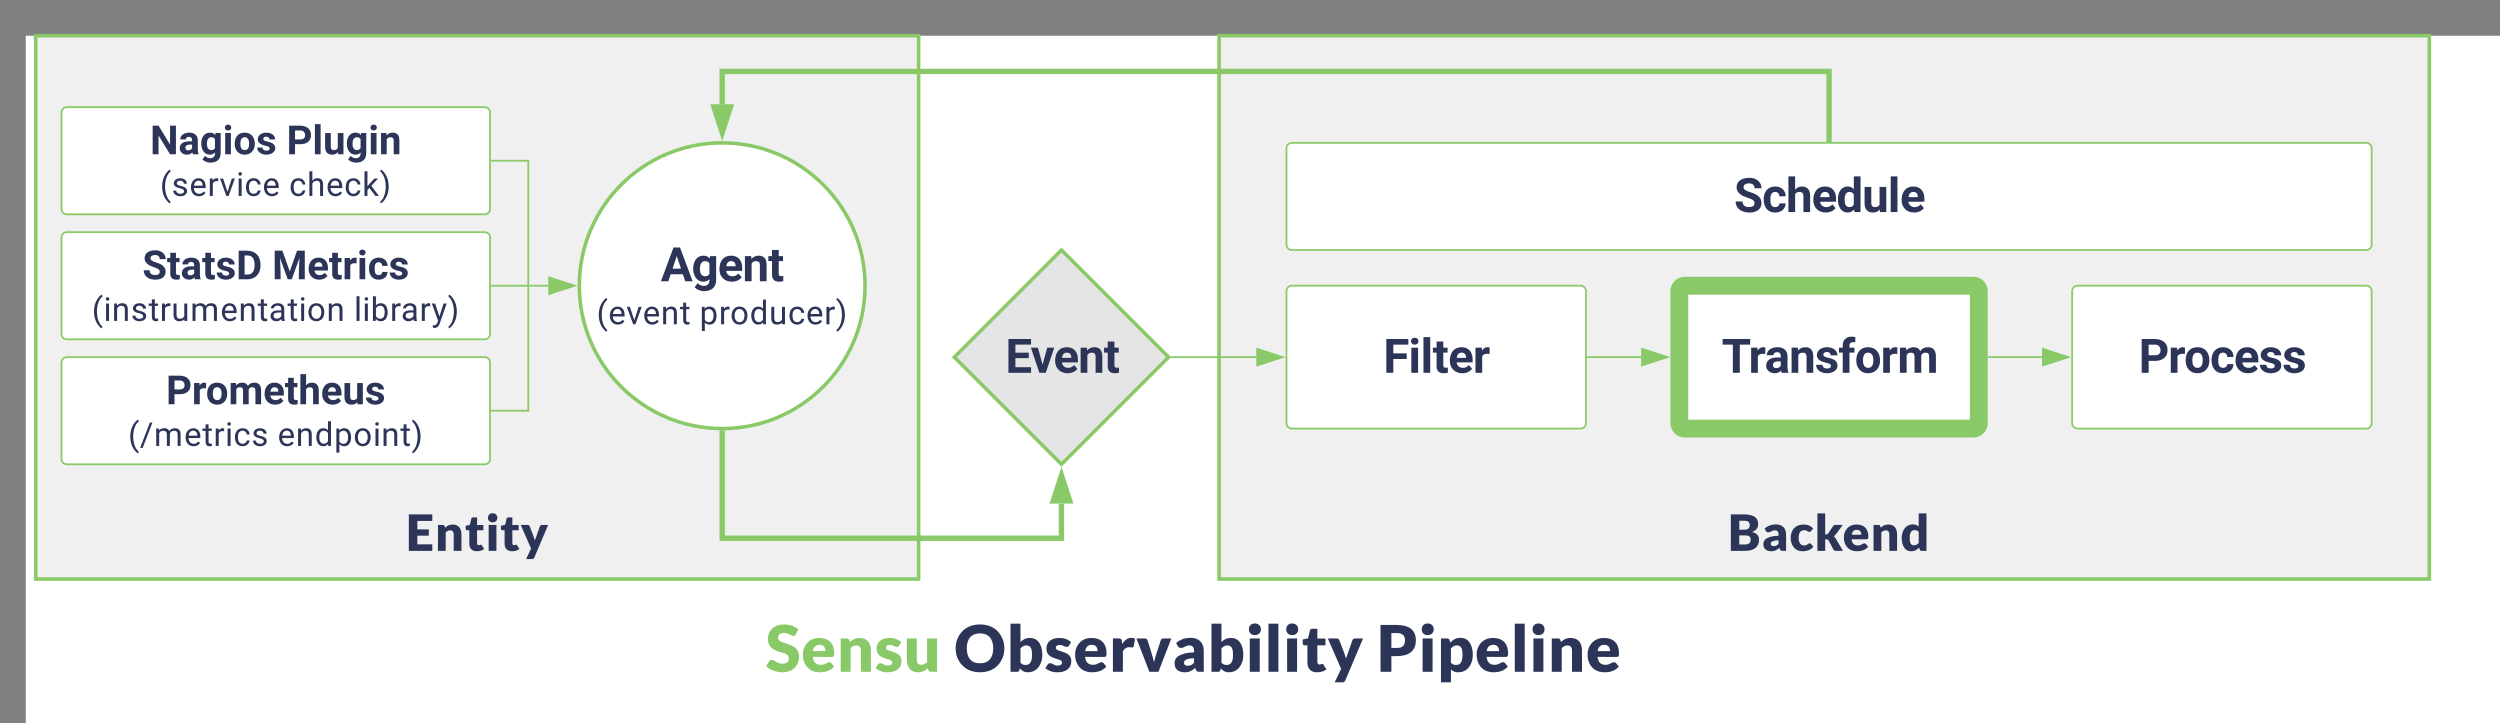 <svg xmlns="http://www.w3.org/2000/svg" xmlns:xlink="http://www.w3.org/1999/xlink" xmlns:lucid="lucid" viewBox="0 0 1400 405" preserveAspectRatio="xMidYMid meet"><rect x="0" y="0" width="1400" height="405" fill="#808080" stroke="none"/><g transform="translate(14.423 20)" lucid:page-tab-id="0_0"><path d="M0 0h1823.08v553.85H0z" fill="#fff"/><a xlink:href="../observe-schedule/" target="_top"><path d="M668.26 0H1346v304.26H668.26z" stroke="#89c967" stroke-width="2" fill="#f0f0f0"/><path class="lucid-link lucid-hotspot lucid-overlay-hotspot" d="M668.26 0H1346v304.26H668.26z" fill="none"/></a><a xlink:href="../observe-filter/" target="_top"><path d="M706 143c0-1.66 1.34-3 3-3h161.7c1.67 0 3 1.34 3 3v74c0 1.66-1.33 3-3 3H709c-1.66 0-3-1.34-3-3z" stroke="#89c967" fill="#fff"/><use xlink:href="#a" transform="matrix(1,0,0,1,711,145) translate(49.24 43.764)"/><path class="lucid-link lucid-hotspot lucid-overlay-hotspot" d="M706 143c0-1.66 1.34-3 3-3h161.7c1.67 0 3 1.34 3 3v74c0 1.66-1.33 3-3 3H709c-1.66 0-3-1.34-3-3z" fill="none"/></a><a xlink:href="../observe-transform/" target="_top"><path d="M926 143c0-1.66 1.34-3 3-3h161.7c1.67 0 3 1.34 3 3v74c0 1.66-1.33 3-3 3H929c-1.66 0-3-1.34-3-3z" stroke="#89c967" stroke-width="10" fill="#fff"/><use xlink:href="#b" transform="matrix(1,0,0,1,931,145) translate(18.722 43.764)"/><path class="lucid-link lucid-hotspot lucid-overlay-hotspot" d="M926 143c0-1.66 1.34-3 3-3h161.7c1.67 0 3 1.34 3 3v74c0 1.66-1.33 3-3 3H929c-1.66 0-3-1.34-3-3z" fill="none"/></a><a xlink:href="../observe-process/" target="_top"><path d="M1146 143c0-1.66 1.34-3 3-3h161.7c1.67 0 3 1.34 3 3v74c0 1.66-1.33 3-3 3H1149c-1.66 0-3-1.34-3-3z" stroke="#89c967" fill="#fff"/><use xlink:href="#c" transform="matrix(1,0,0,1,1151,145) translate(32.231 43.764)"/><path class="lucid-link lucid-hotspot lucid-overlay-hotspot" d="M1146 143c0-1.66 1.34-3 3-3h161.7c1.67 0 3 1.34 3 3v74c0 1.66-1.33 3-3 3H1149c-1.66 0-3-1.34-3-3z" fill="none"/></a><path d="M641.9 180h47.22" stroke="#89c967" fill="none"/><path d="M641.93 180.5h-1.02l.5-.5-.5-.5h1.03z" fill="#89c967"/><path d="M703.88 180l-14.26 4.64v-9.28z" stroke="#89c967" fill="#89c967"/><path d="M874.7 180h29.92" stroke="#89c967" fill="none"/><path d="M874.72 180.5h-.5v-1h.5z" fill="#89c967"/><path d="M919.38 180l-14.26 4.64v-9.28z" stroke="#89c967" fill="#89c967"/><path d="M1099.2 180h29.92" stroke="#89c967" fill="none"/><path d="M1099.22 180.5h-.5v-1h.5z" fill="#89c967"/><path d="M1143.88 180l-14.26 4.64v-9.28z" stroke="#89c967" fill="#89c967"/><a xlink:href="../observe-entities/" target="_top"><path d="M5.58 0H500v304.26H5.58z" stroke="#89c967" stroke-width="2" fill="#f0f0f0"/><path class="lucid-link lucid-hotspot lucid-overlay-hotspot" d="M5.58 0H500v304.26H5.58z" fill="none"/></a><path d="M261 70h20.43v69.5" stroke="#89c967" fill="none"/><path d="M261 70.5h-.5v-1h.5z" fill="#89c967"/><path d="M281.43 139.5v.5M261 140h31.62" stroke="#89c967" fill="none"/><path d="M261 140.5h-.5v-1h.5z" fill="#89c967"/><path d="M307.38 140l-14.26 4.64v-9.28z" stroke="#89c967" fill="#89c967"/><path d="M261 210h20.43v-69.5" stroke="#89c967" fill="none"/><path d="M261 210.5h-.5v-1h.5z" fill="#89c967"/><path d="M281.43 140.5v-.5" stroke="#89c967" fill="none"/><path d="M390 222.5v58.9h190v-19.37" stroke="#89c967" stroke-width="3" fill="none"/><path d="M390 221h.7l.8-.03v1.57h-3v-1.6z" fill="#89c967"/><path d="M580 246.27l4.64 14.26h-9.28z" stroke="#89c967" stroke-width="3" fill="#89c967"/><a xlink:href="../observe-schedule/" target="_top"><path d="M899.36 260h221v40h-221z" stroke="#000" stroke-opacity="0" stroke-width="2" fill-opacity="0"/><use xlink:href="#d" transform="matrix(1,0,0,1,899.364,260) translate(53.803 28.471)"/><path class="lucid-link lucid-hotspot lucid-overlay-hotspot" d="M899.36 260h221v40h-221z" fill="none"/></a><a xlink:href="../observe-entities/" target="_top"><path d="M141 260h223.6v44.26H141z" stroke="#000" stroke-opacity="0" stroke-width="2" fill-opacity="0"/><use xlink:href="#e" transform="matrix(1,0,0,1,140.987,260) translate(71.861 28.471)"/><path class="lucid-link lucid-hotspot lucid-overlay-hotspot" d="M141 260h223.6v44.26H141z" fill="none"/></a><a xlink:href="../observe-events/" target="_top"><path d="M580 120l60 60-60 60-60-60z" stroke="#89c967" stroke-width="2" fill="#e5e5e5"/><use xlink:href="#f" transform="matrix(1,0,0,1,525,125) translate(23.611 63.764)"/><path class="lucid-link lucid-hotspot lucid-overlay-hotspot" d="M580 120l60 60-60 60-60-60z" fill="none"/></a><a xlink:href="../observe-schedule/" target="_top"><path d="M470 140c0 44.18-35.82 80-80 80s-80-35.82-80-80 35.82-80 80-80 80 35.82 80 80z" stroke="#89c967" stroke-width="2" fill="#fff"/><use xlink:href="#g" transform="matrix(1,0,0,1,315,65) translate(40.614 72.496)"/><use xlink:href="#h" transform="matrix(1,0,0,1,315,65) translate(4.678 96.597)"/><use xlink:href="#i" transform="matrix(1,0,0,1,315,65) translate(62.352 96.597)"/><path class="lucid-link lucid-hotspot lucid-overlay-hotspot" d="M470 140c0 44.18-35.82 80-80 80s-80-35.82-80-80 35.82-80 80-80 80 35.82 80 80z" fill="none"/></a><path d="M390 221.5V261h10.35v-44.62" stroke="#000" stroke-opacity="0" fill="none"/><path d="M400.35 201.62l4.64 14.26h-9.28z" stroke="#000" stroke-opacity="0" fill-opacity="0"/><a xlink:href="../observe-schedule/" target="_top"><path d="M20 43c0-1.66 1.34-3 3-3h234c1.66 0 3 1.34 3 3v54c0 1.66-1.34 3-3 3H23c-1.66 0-3-1.34-3-3z" stroke="#89c967" fill="#fff"/><use xlink:href="#j" transform="matrix(1,0,0,1,25,45) translate(44.636 21.4)"/><use xlink:href="#k" transform="matrix(1,0,0,1,25,45) translate(121.069 21.4)"/><use xlink:href="#l" transform="matrix(1,0,0,1,25,45) translate(50.152 44.719)"/><use xlink:href="#m" transform="matrix(1,0,0,1,25,45) translate(122.503 44.719)"/><path class="lucid-link lucid-hotspot lucid-overlay-hotspot" d="M20 43c0-1.66 1.34-3 3-3h234c1.66 0 3 1.34 3 3v54c0 1.66-1.34 3-3 3H23c-1.66 0-3-1.34-3-3z" fill="none"/></a><a xlink:href="../observe-schedule/" target="_top"><path d="M20 113c0-1.66 1.34-3 3-3h234c1.66 0 3 1.34 3 3v54c0 1.66-1.34 3-3 3H23c-1.66 0-3-1.34-3-3z" stroke="#89c967" fill="#fff"/><use xlink:href="#n" transform="matrix(1,0,0,1,25,115) translate(40.292 21.4)"/><use xlink:href="#o" transform="matrix(1,0,0,1,25,115) translate(112.979 21.4)"/><use xlink:href="#p" transform="matrix(1,0,0,1,25,115) translate(11.991 44.719)"/><use xlink:href="#q" transform="matrix(1,0,0,1,25,115) translate(158.833 44.719)"/><path class="lucid-link lucid-hotspot lucid-overlay-hotspot" d="M20 113c0-1.66 1.34-3 3-3h234c1.66 0 3 1.34 3 3v54c0 1.66-1.34 3-3 3H23c-1.66 0-3-1.34-3-3z" fill="none"/></a><a xlink:href="../observe-schedule/" target="_top"><path d="M20 183c0-1.66 1.34-3 3-3h234c1.66 0 3 1.34 3 3v54c0 1.66-1.34 3-3 3H23c-1.66 0-3-1.34-3-3z" stroke="#89c967" fill="#fff"/><use xlink:href="#r" transform="matrix(1,0,0,1,25,185) translate(53.575 21.4)"/><use xlink:href="#s" transform="matrix(1,0,0,1,25,185) translate(32.307 44.719)"/><use xlink:href="#t" transform="matrix(1,0,0,1,25,185) translate(116.047 44.719)"/><path class="lucid-link lucid-hotspot lucid-overlay-hotspot" d="M20 183c0-1.66 1.34-3 3-3h234c1.66 0 3 1.34 3 3v54c0 1.66-1.34 3-3 3H23c-1.66 0-3-1.34-3-3z" fill="none"/></a><a xlink:href="../" target="_top"><path d="M400 320h507.7v44H400z" stroke="#000" stroke-opacity="0" stroke-width="2" fill-opacity="0"/><use xlink:href="#u" transform="matrix(1,0,0,1,400,320) translate(14.369 36.198)"/><use xlink:href="#v" transform="matrix(1,0,0,1,400,320) translate(119.955 36.198)"/><use xlink:href="#w" transform="matrix(1,0,0,1,400,320) translate(356.505 36.198)"/><path class="lucid-link lucid-hotspot lucid-overlay-hotspot" d="M400 320h507.7v44H400z" fill="none"/></a><a xlink:href="../observe-schedule/" target="_top"><path d="M706 63c0-1.66 1.34-3 3-3h601.7c1.67 0 3 1.34 3 3v54c0 1.66-1.33 3-3 3H709c-1.66 0-3-1.34-3-3z" stroke="#89c967" fill="#fff"/><use xlink:href="#x" transform="matrix(1,0,0,1,711,65) translate(245.602 33.764)"/><path class="lucid-link lucid-hotspot lucid-overlay-hotspot" d="M706 63c0-1.66 1.34-3 3-3h601.7c1.67 0 3 1.34 3 3v54c0 1.66-1.33 3-3 3H709c-1.66 0-3-1.34-3-3z" fill="none"/></a><path d="M518.1 180h-23.3v-40h-7.42" stroke="#000" stroke-opacity="0" fill="none"/><path d="M472.62 140l14.26-4.64v9.28z" stroke="#000" stroke-opacity="0" fill-opacity="0"/><path d="M1009.86 58V20H390v18.38" stroke="#89c967" stroke-width="3" fill="none"/><path d="M1011.36 59.5h-3v-1.54h3z" fill="#89c967"/><path d="M390 54.15l-4.64-14.27h9.28z" stroke="#89c967" stroke-width="3" fill="#89c967"/><defs><path fill="#2c3458" d="M1006-595H430V0H130v-1456h948v243H430v376h576v242" id="y"/><path fill="#2c3458" d="M416 0H126v-1082h290V0zM271-1212c-92 0-162-61-162-150s68-149 162-149c93 0 162 60 162 149s-70 150-162 150" id="z"/><path fill="#2c3458" d="M416 0H126v-1536h290V0" id="A"/><path fill="#2c3458" d="M457-330c2 83 25 111 111 112 32 0 60-2 85-7V-6c-57 17-115 26-175 26-203 0-310-102-310-307v-583H10v-212h158v-266h289v266h185v212H457v540" id="B"/><path fill="#2c3458" d="M1031-175C952-60 797 20 609 20 287 20 60-206 72-543c12-330 180-559 505-559 309 0 482 214 477 537v118H365c15 134 115 234 263 234 111 0 198-40 261-121zM770-644c5-139-62-226-194-224-130 1-191 97-208 224h402" id="C"/><path fill="#2c3458" d="M719-811c-143-24-279 1-319 103V0H111v-1082h273l8 129c74-124 180-175 331-136" id="D"/><g id="a"><use transform="matrix(0.013,0,0,0.013,0,0)" xlink:href="#y"/><use transform="matrix(0.013,0,0,0.013,14.047,0)" xlink:href="#z"/><use transform="matrix(0.013,0,0,0.013,20.846,0)" xlink:href="#A"/><use transform="matrix(0.013,0,0,0.013,27.644,0)" xlink:href="#B"/><use transform="matrix(0.013,0,0,0.013,36.308,0)" xlink:href="#C"/><use transform="matrix(0.013,0,0,0.013,50.168,0)" xlink:href="#D"/></g><path fill="#2c3458" d="M1226-1213H780V0H480v-1213H40v-243h1186v243" id="E"/><path fill="#2c3458" d="M552-1102c254-4 435 134 435 383v469c1 103 15 180 43 233V0H738c-13-26-23-58-29-97C639-19 548 20 436 20 238 20 64-113 68-304c5-258 212-357 496-357h133c11-137-29-227-160-227-90 0-156 45-156 131H92c15-231 213-342 460-345zM357-325c0 76 61 124 142 124 88 0 168-45 198-105v-186H589c-152 2-232 51-232 167" id="F"/><path fill="#2c3458" d="M750-692c-1-124-48-174-173-175-81 0-142 35-183 104V0H105v-1082h272l9 125c77-97 181-145 311-145 244 0 342 151 342 403V0H750v-692" id="G"/><path fill="#2c3458" d="M529-185c94 0 168-33 168-114 0-35-18-63-53-83s-91-39-168-55C219-491 90-600 90-765c0-208 203-337 432-337 246 0 451 124 453 349H686c-2-91-62-143-165-143-86 0-151 41-153 117 0 32 16 57 46 77 63 43 257 69 335 100 151 60 229 153 229 291C978-13 554 93 282-28 162-81 60-190 56-344h274c5 106 86 159 199 159" id="H"/><path fill="#2c3458" d="M190-1174c-11-296 244-440 544-363l-3 224c-24-6-53-9-88-9-109 0-163 51-163 153v87h215v212H480V0H190v-870H29v-212h161v-92" id="I"/><path fill="#2c3458" d="M579 20C257 20 58-214 66-551c8-331 182-551 511-551 324 0 514 231 514 572 0 319-198 550-512 550zm-2-888c-169 0-222 141-222 338 0 181 61 317 224 317 170 0 223-137 223-338 0-178-64-317-225-317" id="J"/><path fill="#2c3458" d="M741-689c-2-124-40-177-163-178-82 0-141 34-178 102V0H111v-1082h271l9 121c77-94 180-141 311-141 139 0 235 55 287 165 76-110 184-165 325-165 249 0 348 151 348 411V0h-290v-690c-2-123-39-176-163-177-87 0-147 41-180 124l1 743H741v-689" id="K"/><g id="b"><use transform="matrix(0.013,0,0,0.013,0,0)" xlink:href="#E"/><use transform="matrix(0.013,0,0,0.013,15.049,0)" xlink:href="#D"/><use transform="matrix(0.013,0,0,0.013,24.026,0)" xlink:href="#F"/><use transform="matrix(0.013,0,0,0.013,37.773,0)" xlink:href="#G"/><use transform="matrix(0.013,0,0,0.013,52.133,0)" xlink:href="#H"/><use transform="matrix(0.013,0,0,0.013,65.317,0)" xlink:href="#I"/><use transform="matrix(0.013,0,0,0.013,74.507,0)" xlink:href="#J"/><use transform="matrix(0.013,0,0,0.013,89.005,0)" xlink:href="#D"/><use transform="matrix(0.013,0,0,0.013,98.357,0)" xlink:href="#K"/></g><path fill="#2c3458" d="M1245-974c0 302-233 466-552 461H430V0H130v-1456h568c323 5 547 167 547 482zm-303 2c1-143-93-241-237-241H430v457h268c151 1 244-71 244-216" id="L"/><path fill="#2c3458" d="M355-556c-2 203 30 338 206 343 102 3 181-63 182-161h271C1001-128 821 17 566 20 242 24 66-212 66-554c0-320 184-548 498-548 262 0 451 167 450 423H743c-1-108-75-193-184-189-162 6-202 123-204 312" id="M"/><g id="c"><use transform="matrix(0.013,0,0,0.013,0,0)" xlink:href="#L"/><use transform="matrix(0.013,0,0,0.013,16.539,0)" xlink:href="#D"/><use transform="matrix(0.013,0,0,0.013,25.441,0)" xlink:href="#J"/><use transform="matrix(0.013,0,0,0.013,39.939,0)" xlink:href="#M"/><use transform="matrix(0.013,0,0,0.013,53.31,0)" xlink:href="#C"/><use transform="matrix(0.013,0,0,0.013,67.17,0)" xlink:href="#H"/><use transform="matrix(0.013,0,0,0.013,80.354,0)" xlink:href="#H"/></g><path fill="#2c3458" d="M966-754c170 42 282 125 282 315 0 303-231 439-546 439H120v-1457h536c319 4 558 86 558 394 0 177-112 257-248 309zm-52 308c1-132-85-172-220-172H458v363h238c138 0 217-58 218-191zm-38-577c0-140-81-181-220-181H458v360c201-1 418 30 418-179" id="N"/><path fill="#2c3458" d="M572-1057c257 0 406 153 406 409V0c-68-4-160 9-208-12-30-14-45-72-60-107C623-47 539 18 382 16 189 13 70-77 70-270c0-183 145-251 311-298 78-21 176-33 295-36 8-132-26-216-144-216-125 0-159 78-268 78-94 0-104-95-146-151 112-100 257-164 454-164zM366-285c-2 73 41 96 114 96 97 0 140-35 196-89v-144c-104 4-184 15-248 46-39 19-61 43-62 91" id="O"/><path fill="#2c3458" d="M958-162C862-50 728 16 528 16 297 16 159-117 90-293c-49-124-51-307-4-437 70-194 223-323 484-323 177 0 287 60 380 153-36 45-67 98-109 136-73 33-113-34-174-50-21-5-46-11-77-11-169 4-215 131-220 304-6 205 103 354 302 295 57-17 74-74 140-74 25 0 42 10 56 27" id="P"/><path fill="#2c3458" d="M430-1497v839c57 1 95 0 120-37l196-292c22-33 48-50 100-50h284L862-668c-25 34-54 60-90 82 30 23 56 53 78 90L1142 0H862c-52-1-83-16-102-52L564-419c-19-31-28-40-74-40h-60V0H120v-1497h310" id="Q"/><path fill="#2c3458" d="M1024-162C926-48 781 16 578 16 325 16 169-111 94-299c-49-123-59-309-6-439 74-183 225-315 476-315 298 0 466 176 466 475 0 66-3 115-70 115H362c16 155 90 243 244 247 98 2 155-39 218-71 37-18 85-16 110 14zM752-643c-3-120-60-196-182-196-129 0-185 80-205 196h387" id="R"/><path fill="#2c3458" d="M612-820c-81 1-134 39-182 81V0H120v-1037h192c70-3 79 59 94 112 74-70 159-128 302-128 236 0 352 157 352 394V0H750v-659c0-96-44-162-138-161" id="S"/><path fill="#2c3458" d="M494-1057c110-3 175 36 236 85v-525h310V0H848c-79 3-80-75-100-131C671-51 581 16 426 16 225 16 127-123 78-290c-38-128-40-313 4-440 62-181 183-321 412-327zM370-515c0 153 21 293 164 293 98 0 150-43 196-97v-440c-41-45-87-70-162-70-160 0-198 144-198 314" id="T"/><g id="d"><use transform="matrix(0.014,0,0,0.014,0,0)" xlink:href="#N"/><use transform="matrix(0.014,0,0,0.014,18.923,0)" xlink:href="#O"/><use transform="matrix(0.014,0,0,0.014,34.471,0)" xlink:href="#P"/><use transform="matrix(0.014,0,0,0.014,48.49,0)" xlink:href="#Q"/><use transform="matrix(0.014,0,0,0.014,64.24,0)" xlink:href="#R"/><use transform="matrix(0.014,0,0,0.014,79.933,0)" xlink:href="#S"/><use transform="matrix(0.014,0,0,0.014,96.663,0)" xlink:href="#T"/></g><path fill="#2c3458" d="M1058-1457v260H460v340h458v250H460v347h598V0H120v-1457h938" id="U"/><path fill="#2c3458" d="M774-74c-71 55-172 90-290 90-196 0-304-108-304-303v-536c-70 1-146 12-146-61v-121l165-32 61-253c16-78 146-38 230-48v303h252v212H490v515c0 45 23 83 68 83 48 0 88-50 122 4" id="V"/><path fill="#2c3458" d="M440-1037V0H130v-1037h310zm-154-466c113 0 190 70 190 182 0 111-79 180-190 180-109 0-184-71-184-180 0-110 74-182 184-182" id="W"/><path fill="#2c3458" d="M544 269c-20 41-37 60-98 60H214L414-91 0-1037h274c46-1 73 23 84 54 69 190 150 371 209 571 68-189 134-380 199-571 10-28 45-55 82-54h250" id="X"/><g id="e"><use transform="matrix(0.014,0,0,0.014,0,0)" xlink:href="#U"/><use transform="matrix(0.014,0,0,0.014,16.298,0)" xlink:href="#S"/><use transform="matrix(0.014,0,0,0.014,33.029,0)" xlink:href="#V"/><use transform="matrix(0.014,0,0,0.014,44.567,0)" xlink:href="#W"/><use transform="matrix(0.014,0,0,0.014,52.788,0)" xlink:href="#V"/><use transform="matrix(0.014,0,0,0.014,64.327,0)" xlink:href="#X"/></g><path fill="#2c3458" d="M1006-631H430v390h676V0H130v-1456h974v243H430v347h576v235" id="Y"/><path fill="#2c3458" d="M516-353l201-729h302L654 0H378L13-1082h302" id="Z"/><g id="f"><use transform="matrix(0.013,0,0,0.013,0,0)" xlink:href="#Y"/><use transform="matrix(0.013,0,0,0.013,14.098,0)" xlink:href="#Z"/><use transform="matrix(0.013,0,0,0.013,26.893,0)" xlink:href="#C"/><use transform="matrix(0.013,0,0,0.013,40.753,0)" xlink:href="#G"/><use transform="matrix(0.013,0,0,0.013,55.113,0)" xlink:href="#B"/></g><path fill="#2c3458" d="M952-300H426L326 0H7l542-1456h278L1372 0h-319zM507-543h364l-183-545" id="aa"/><path fill="#2c3458" d="M505 20C221 18 69-239 69-549c0-302 153-553 438-553 119 0 211 41 277 122l12-102h262V-36c-8 305-208 458-520 462-160 1-335-76-403-170L263 80c72 81 159 121 262 121 172 1 260-107 243-294C701-18 614 20 505 20zm76-887c-165 0-223 147-223 339 0 172 66 314 221 314 88 0 151-33 189-99v-455c-39-66-101-99-187-99" id="ab"/><g id="g"><use transform="matrix(0.013,0,0,0.013,0,0)" xlink:href="#aa"/><use transform="matrix(0.013,0,0,0.013,17.253,0)" xlink:href="#ab"/><use transform="matrix(0.013,0,0,0.013,31.889,0)" xlink:href="#C"/><use transform="matrix(0.013,0,0,0.013,45.748,0)" xlink:href="#G"/><use transform="matrix(0.013,0,0,0.013,60.109,0)" xlink:href="#B"/></g><path fill="#2c3458" d="M319-664C304-226 428 158 661 357l-38 113c-89-49-172-133-254-248C142-97 71-578 194-1025c67-244 240-513 429-618l38 122c-201 153-330 502-342 857" id="ac"/><path fill="#2c3458" d="M599-131c141 0 220-65 285-146l113 88C906-50 770 20 589 20 281 21 93-214 93-545c0-223 93-397 233-485 74-48 154-72 240-72 300 2 449 218 445 537v77H278c0 197 129 357 321 357zm227-509c-3-180-88-310-260-310-170 0-264 140-282 310h542" id="ad"/><path fill="#2c3458" d="M497-251l268-831h189L566 0H425L33-1082h189" id="ae"/><path fill="#2c3458" d="M589-945c-131 0-219 81-264 174V0H140v-1082h175l6 136c83-104 191-156 324-156 229 0 346 129 346 387V0H806v-716c-2-153-65-229-217-229" id="af"/><path fill="#2c3458" d="M456 20C285 20 205-92 206-268v-671H9v-143h197v-262h185v262h202v143H391v671c-9 125 92 149 207 118V0c-49 13-96 20-142 20" id="ag"/><g id="h"><use transform="matrix(0.009,0,0,0.009,0,0)" xlink:href="#ac"/><use transform="matrix(0.009,0,0,0.009,6.573,0)" xlink:href="#ad"/><use transform="matrix(0.009,0,0,0.009,16.639,0)" xlink:href="#ae"/><use transform="matrix(0.009,0,0,0.009,25.832,0)" xlink:href="#ad"/><use transform="matrix(0.009,0,0,0.009,36.02,0)" xlink:href="#af"/><use transform="matrix(0.009,0,0,0.009,46.631,0)" xlink:href="#ag"/></g><path fill="#2c3458" d="M632-1102c291 0 422 251 422 573 0 297-141 548-419 549-131 0-235-42-310-125v521H140v-1498h169l9 120c75-93 180-140 314-140zm-53 971c207 0 290-180 290-419 0-218-92-395-292-395-112 0-196 50-252 149v517c55 99 140 148 254 148" id="ah"/><path fill="#2c3458" d="M663-916c-163-27-288 18-338 148V0H140v-1082h180l3 125c61-97 147-145 258-145 36 0 63 5 82 14v172" id="ai"/><path fill="#2c3458" d="M584 20C278 26 81-227 91-551c10-320 175-545 491-551 308-5 503 247 494 573-9 322-175 543-492 549zm-2-970c-208 0-305 185-305 421 0 216 106 398 307 398 211 0 307-186 307-420 0-214-109-399-309-399" id="aj"/><path fill="#2c3458" d="M520 20C244 20 95-247 95-550c0-298 151-550 427-552 127 0 227 43 301 130v-564h185V0H838l-9-116C755-25 652 20 520 20zm48-965c-210 0-288 177-288 416 0 218 87 392 286 392 117 0 203-53 257-158v-497c-55-102-140-153-255-153" id="ak"/><path fill="#2c3458" d="M491 20c-241-1-355-148-355-398v-704h185v699c0 164 67 246 200 246 141 0 235-53 282-158v-787h185V0H812l-4-107C736-22 630 20 491 20" id="al"/><path fill="#2c3458" d="M277-555c0 244 77 420 297 424 127 2 249-93 255-210h175C980-127 805 20 574 20 258 20 81-222 92-562c11-319 164-533 481-540 237-5 426 165 431 392H829c-7-133-115-242-256-240-209 4-296 166-296 395" id="am"/><path fill="#2c3458" d="M38 357C331 141 457-487 337-984c-53-219-157-429-299-546l39-113c190 106 362 378 431 621 75 268 76 597 0 868C440 88 266 365 77 470" id="an"/><g id="i"><use transform="matrix(0.009,0,0,0.009,0,0)" xlink:href="#ah"/><use transform="matrix(0.009,0,0,0.009,10.789,0)" xlink:href="#ai"/><use transform="matrix(0.009,0,0,0.009,17.109,0)" xlink:href="#aj"/><use transform="matrix(0.009,0,0,0.009,28.076,0)" xlink:href="#ak"/><use transform="matrix(0.009,0,0,0.009,38.922,0)" xlink:href="#al"/><use transform="matrix(0.009,0,0,0.009,49.523,0)" xlink:href="#am"/><use transform="matrix(0.009,0,0,0.009,59.589,0)" xlink:href="#ad"/><use transform="matrix(0.009,0,0,0.009,69.777,0)" xlink:href="#ai"/><use transform="matrix(0.009,0,0,0.009,76.285,0)" xlink:href="#an"/></g><path fill="#2c3458" d="M1314 0h-300L430-958V0H130v-1456h300l585 960v-960h299V0" id="ao"/><g id="j"><use transform="matrix(0.011,0,0,0.011,0,0)" xlink:href="#ao"/><use transform="matrix(0.011,0,0,0.011,15.841,0)" xlink:href="#F"/><use transform="matrix(0.011,0,0,0.011,27.87,0)" xlink:href="#ab"/><use transform="matrix(0.011,0,0,0.011,40.676,0)" xlink:href="#z"/><use transform="matrix(0.011,0,0,0.011,46.625,0)" xlink:href="#J"/><use transform="matrix(0.011,0,0,0.011,59.311,0)" xlink:href="#H"/></g><path fill="#2c3458" d="M463 20c-241-1-359-147-359-393v-709h289v699c0 113 51 169 154 169 98 0 165-34 202-102v-766h290V0H767l-8-110C688-23 589 20 463 20" id="ap"/><g id="k"><use transform="matrix(0.011,0,0,0.011,0,0)" xlink:href="#L"/><use transform="matrix(0.011,0,0,0.011,14.472,0)" xlink:href="#A"/><use transform="matrix(0.011,0,0,0.011,20.42,0)" xlink:href="#ap"/><use transform="matrix(0.011,0,0,0.011,32.975,0)" xlink:href="#ab"/><use transform="matrix(0.011,0,0,0.011,45.781,0)" xlink:href="#z"/><use transform="matrix(0.011,0,0,0.011,51.73,0)" xlink:href="#G"/></g><path fill="#2c3458" d="M538-131c121 0 232-49 232-156 0-50-20-88-56-117-73-60-334-92-420-143-92-55-162-110-162-238 0-190 192-317 400-317 223 0 414 129 413 338H759c0-108-110-186-227-186-119 0-215 53-215 159 0 45 18 78 53 101 76 52 331 90 416 139 98 57 169 115 169 251C955-92 760 20 538 20c-176 0-314-68-386-174-38-55-57-115-57-179h185c6 129 116 202 258 202" id="aq"/><path fill="#2c3458" d="M341 0H156v-1082h185V0zm-91-1264c-68 0-108-42-109-105 0-62 41-107 109-107s110 44 110 107-42 105-110 105" id="ar"/><g id="l"><use transform="matrix(0.009,0,0,0.009,0,0)" xlink:href="#ac"/><use transform="matrix(0.009,0,0,0.009,6.573,0)" xlink:href="#aq"/><use transform="matrix(0.009,0,0,0.009,16.489,0)" xlink:href="#ad"/><use transform="matrix(0.009,0,0,0.009,26.677,0)" xlink:href="#ai"/><use transform="matrix(0.009,0,0,0.009,33.353,0)" xlink:href="#ae"/><use transform="matrix(0.009,0,0,0.009,42.668,0)" xlink:href="#ar"/><use transform="matrix(0.009,0,0,0.009,47.335,0)" xlink:href="#am"/><use transform="matrix(0.009,0,0,0.009,57.401,0)" xlink:href="#ad"/></g><path fill="#2c3458" d="M589-945c-131 0-219 81-264 174V0H140v-1536h185v585c82-101 189-151 320-151 229 0 346 129 346 387V0H806v-716c-2-153-65-229-217-229" id="as"/><path fill="#2c3458" d="M442-501L326-380V0H141v-1536h185v929c135-169 291-317 436-475h225L566-630 1036 0H819" id="at"/><g id="m"><use transform="matrix(0.009,0,0,0.009,0,0)" xlink:href="#am"/><use transform="matrix(0.009,0,0,0.009,10.066,0)" xlink:href="#as"/><use transform="matrix(0.009,0,0,0.009,20.658,0)" xlink:href="#ad"/><use transform="matrix(0.009,0,0,0.009,30.846,0)" xlink:href="#am"/><use transform="matrix(0.009,0,0,0.009,40.912,0)" xlink:href="#at"/><use transform="matrix(0.009,0,0,0.009,50.659,0)" xlink:href="#an"/></g><path fill="#2c3458" d="M658-217c127 0 227-49 227-165 0-57-21-98-60-130-79-64-370-142-463-196-162-95-248-210-248-361 0-280 246-403 537-407 213-3 383 84 467 216 45 69 68 147 68 234H886c0-139-96-211-240-211-129 0-232 55-232 169 0 47 24 87 72 119s117 62 210 90c171 51 295 115 373 191s117 171 117 284c-2 272-237 411-528 404C331 13 78-135 69-458h301c0 161 96 241 288 241" id="au"/><path fill="#2c3458" d="M130 0v-1456h448c435 14 673 299 665 762-5 285-130 500-319 606C822-31 708 0 581 0H130zm809-685c9-311-79-526-361-528H430v972h145c252-2 356-181 364-444" id="av"/><g id="n"><use transform="matrix(0.011,0,0,0.011,0,0)" xlink:href="#au"/><use transform="matrix(0.011,0,0,0.011,13.792,0)" xlink:href="#B"/><use transform="matrix(0.011,0,0,0.011,21.373,0)" xlink:href="#F"/><use transform="matrix(0.011,0,0,0.011,33.402,0)" xlink:href="#B"/><use transform="matrix(0.011,0,0,0.011,40.983,0)" xlink:href="#H"/><use transform="matrix(0.011,0,0,0.011,52.518,0)" xlink:href="#av"/></g><path fill="#2c3458" d="M522-1456L896-400l372-1056h394V0h-301c-7-379 15-728 30-1085L998 0H792L400-1084c15 357 37 705 30 1084H130v-1456h392" id="aw"/><g id="o"><use transform="matrix(0.011,0,0,0.011,0,0)" xlink:href="#aw"/><use transform="matrix(0.011,0,0,0.011,19.653,0)" xlink:href="#C"/><use transform="matrix(0.011,0,0,0.011,31.781,0)" xlink:href="#B"/><use transform="matrix(0.011,0,0,0.011,39.361,0)" xlink:href="#D"/><use transform="matrix(0.011,0,0,0.011,47.545,0)" xlink:href="#z"/><use transform="matrix(0.011,0,0,0.011,53.493,0)" xlink:href="#M"/><use transform="matrix(0.011,0,0,0.011,65.193,0)" xlink:href="#H"/></g><path fill="#2c3458" d="M1240-945c-141 0-250 95-250 227V0H804v-709c0-157-77-236-231-236-121 0-204 52-249 155V0H139v-1082h175l5 120c79-93 186-140 321-140 151 0 254 58 309 174 69-98 181-174 345-174 237 0 362 126 362 377V0h-185v-714c-2-159-67-231-231-231" id="ax"/><path fill="#2c3458" d="M561-1102c238-4 403 126 403 351v498c0 99 13 178 38 237V0H808c-11-21-19-59-26-114C696-25 593 20 474 20c-199 0-368-130-365-320 4-251 214-359 490-356h180v-85c-1-135-86-212-229-212-115 0-232 67-233 171H131c20-205 206-316 430-320zM294-326c0 117 90 185 207 185 122 0 239-75 278-162v-222H634c-227 0-340 66-340 199" id="ay"/><g id="p"><use transform="matrix(0.009,0,0,0.009,0,0)" xlink:href="#ac"/><use transform="matrix(0.009,0,0,0.009,6.573,0)" xlink:href="#ar"/><use transform="matrix(0.009,0,0,0.009,11.24,0)" xlink:href="#af"/><use transform="matrix(0.009,0,0,0.009,21.851,0)" xlink:href="#aq"/><use transform="matrix(0.009,0,0,0.009,31.766,0)" xlink:href="#ag"/><use transform="matrix(0.009,0,0,0.009,38.048,0)" xlink:href="#ai"/><use transform="matrix(0.009,0,0,0.009,44.556,0)" xlink:href="#al"/><use transform="matrix(0.009,0,0,0.009,55.157,0)" xlink:href="#ax"/><use transform="matrix(0.009,0,0,0.009,72.012,0)" xlink:href="#ad"/><use transform="matrix(0.009,0,0,0.009,82.2,0)" xlink:href="#af"/><use transform="matrix(0.009,0,0,0.009,92.811,0)" xlink:href="#ag"/><use transform="matrix(0.009,0,0,0.009,99.093,0)" xlink:href="#ay"/><use transform="matrix(0.009,0,0,0.009,109.553,0)" xlink:href="#ag"/><use transform="matrix(0.009,0,0,0.009,115.835,0)" xlink:href="#ar"/><use transform="matrix(0.009,0,0,0.009,120.502,0)" xlink:href="#aj"/><use transform="matrix(0.009,0,0,0.009,131.47,0)" xlink:href="#af"/></g><path fill="#2c3458" d="M341 0H156v-1536h185V0" id="az"/><path fill="#2c3458" d="M634-1102c292 0 422 254 422 573 0 298-143 547-420 549-137 0-242-48-317-145L310 0H140v-1536h185v573c75-93 178-139 309-139zm-44 965c207 0 281-175 281-413 0-224-79-395-283-395-122 0-210 57-263 170v468c57 113 145 170 265 170" id="aA"/><path fill="#2c3458" d="M494-271l252-811h198L509 167C425 381 299 474 84 421V271c167 16 242-37 283-173l41-110L22-1082h202" id="aB"/><g id="q"><use transform="matrix(0.009,0,0,0.009,0,0)" xlink:href="#az"/><use transform="matrix(0.009,0,0,0.009,4.667,0)" xlink:href="#ar"/><use transform="matrix(0.009,0,0,0.009,9.334,0)" xlink:href="#aA"/><use transform="matrix(0.009,0,0,0.009,20.123,0)" xlink:href="#ai"/><use transform="matrix(0.009,0,0,0.009,26.255,0)" xlink:href="#ay"/><use transform="matrix(0.009,0,0,0.009,36.715,0)" xlink:href="#ai"/><use transform="matrix(0.009,0,0,0.009,43.391,0)" xlink:href="#aB"/><use transform="matrix(0.009,0,0,0.009,52.49,0)" xlink:href="#an"/></g><path fill="#2c3458" d="M750-685c-1-124-48-182-173-182-85 0-146 33-184 98V0H104v-1536h289v572c77-92 173-138 289-138 235 0 357 136 357 409V0H750v-685" id="aC"/><g id="r"><use transform="matrix(0.011,0,0,0.011,0,0)" xlink:href="#L"/><use transform="matrix(0.011,0,0,0.011,14.472,0)" xlink:href="#D"/><use transform="matrix(0.011,0,0,0.011,22.261,0)" xlink:href="#J"/><use transform="matrix(0.011,0,0,0.011,34.947,0)" xlink:href="#K"/><use transform="matrix(0.011,0,0,0.011,54.37,0)" xlink:href="#C"/><use transform="matrix(0.011,0,0,0.011,66.497,0)" xlink:href="#B"/><use transform="matrix(0.011,0,0,0.011,74.078,0)" xlink:href="#aC"/><use transform="matrix(0.011,0,0,0.011,86.632,0)" xlink:href="#C"/><use transform="matrix(0.011,0,0,0.011,98.76,0)" xlink:href="#ap"/><use transform="matrix(0.011,0,0,0.011,111.314,0)" xlink:href="#H"/></g><path fill="#2c3458" d="M177 125H18l608-1581h158" id="aD"/><g id="s"><use transform="matrix(0.009,0,0,0.009,0,0)" xlink:href="#ac"/><use transform="matrix(0.009,0,0,0.009,6.573,0)" xlink:href="#aD"/><use transform="matrix(0.009,0,0,0.009,14.498,0)" xlink:href="#ax"/><use transform="matrix(0.009,0,0,0.009,31.353,0)" xlink:href="#ad"/><use transform="matrix(0.009,0,0,0.009,41.541,0)" xlink:href="#ag"/><use transform="matrix(0.009,0,0,0.009,47.823,0)" xlink:href="#ai"/><use transform="matrix(0.009,0,0,0.009,54.331,0)" xlink:href="#ar"/><use transform="matrix(0.009,0,0,0.009,58.998,0)" xlink:href="#am"/><use transform="matrix(0.009,0,0,0.009,69.064,0)" xlink:href="#aq"/></g><g id="t"><use transform="matrix(0.009,0,0,0.009,0,0)" xlink:href="#ad"/><use transform="matrix(0.009,0,0,0.009,10.188,0)" xlink:href="#af"/><use transform="matrix(0.009,0,0,0.009,20.799,0)" xlink:href="#ak"/><use transform="matrix(0.009,0,0,0.009,31.644,0)" xlink:href="#ah"/><use transform="matrix(0.009,0,0,0.009,42.434,0)" xlink:href="#aj"/><use transform="matrix(0.009,0,0,0.009,53.401,0)" xlink:href="#ar"/><use transform="matrix(0.009,0,0,0.009,58.068,0)" xlink:href="#af"/><use transform="matrix(0.009,0,0,0.009,68.679,0)" xlink:href="#ag"/><use transform="matrix(0.009,0,0,0.009,74.961,0)" xlink:href="#an"/></g><path fill="#89c967" d="M524-252c120-1 200-49 194-169-8-162-195-164-324-209-183-64-330-162-324-410 5-208 127-332 287-396 178-72 447-26 571 54 32 21 62 40 88 64l-84 157c-19 43-73 61-124 33-64-36-131-79-234-79-114 0-188 47-188 150 0 109 114 131 206 161 219 72 447 139 444 429-3 234-123 379-300 445-265 98-584-9-722-154l100-158c22-40 88-51 134-21 74 48 151 104 276 103" id="aE"/><path fill="#89c967" d="M1024-162C926-48 781 16 578 16 325 16 169-111 94-299c-49-123-59-309-6-439 74-183 225-315 476-315 298 0 466 176 466 475 0 66-3 115-70 115H362c16 155 90 243 244 247 98 2 155-39 218-71 37-18 85-16 110 14zM752-643c-3-120-60-196-182-196-129 0-185 80-205 196h387" id="aF"/><path fill="#89c967" d="M612-820c-81 1-134 39-182 81V0H120v-1037h192c70-3 79 59 94 112 74-70 159-128 302-128 236 0 352 157 352 394V0H750v-659c0-96-44-162-138-161" id="aG"/><path fill="#89c967" d="M56-725c5-259 241-361 518-318 104 16 188 63 250 124l-70 109c-15 22-27 35-60 35-81 0-126-60-222-60-69 0-122 24-122 85 0 75 88 87 152 109 156 54 328 97 328 304C830-90 649 16 394 16 236 16 110-38 22-112c35-48 58-109 103-146 116-42 152 74 285 65 73-5 130-23 130-90 0-78-87-92-154-113C219-449 52-505 56-725" id="aH"/><path fill="#89c967" d="M452 16c-236 0-352-157-352-395v-658h310v658c0 97 43 162 138 161 82-1 133-37 182-80v-739h310V0H848c-67 5-80-61-95-112C679-41 594 16 452 16" id="aI"/><g id="u"><use transform="matrix(0.018,0,0,0.018,0,0)" xlink:href="#aE"/><use transform="matrix(0.018,0,0,0.018,19.878,0)" xlink:href="#aF"/><use transform="matrix(0.018,0,0,0.018,39.828,0)" xlink:href="#aG"/><use transform="matrix(0.018,0,0,0.018,61.1,0)" xlink:href="#aH"/><use transform="matrix(0.018,0,0,0.018,77.236,0)" xlink:href="#aI"/></g><path fill="#2c3458" d="M1504-1022c73 177 73 411 0 587-110 265-336 451-702 451-365 0-594-187-704-451-73-177-73-412 0-588 110-265 339-450 704-450s592 187 702 451zM802-264c280 0 410-182 410-465 0-282-131-465-410-465-281 0-412 182-412 465 0 284 130 465 412 465" id="aJ"/><path fill="#2c3458" d="M666 16c-127 3-195-56-255-124C401-53 395 0 326 0H120v-1497h310v570c74-71 163-129 304-126 201 5 299 137 348 303 38 127 40 313-4 439-63 179-182 322-412 327zm124-543c0-153-21-288-164-293-99-3-151 43-196 98v440c40 45 88 70 162 70 160 0 198-144 198-315" id="aK"/><path fill="#2c3458" d="M56-725c5-259 241-361 518-318 104 16 188 63 250 124l-70 109c-15 22-27 35-60 35-81 0-126-60-222-60-69 0-122 24-122 85 0 75 88 87 152 109 156 54 328 97 328 304C830-90 649 16 394 16 236 16 110-38 22-112c35-48 58-109 103-146 116-42 152 74 285 65 73-5 130-23 130-90 0-78-87-92-154-113C219-449 52-505 56-725" id="aL"/><path fill="#2c3458" d="M768-795c-14 65-88 29-146 29-81 0-145 43-192 130V0H120v-1037c73 2 156-8 222 4 64 11 52 105 69 166 65-96 144-190 283-190 47 0 85 11 114 34" id="aM"/><path fill="#2c3458" d="M694 0H412L10-1037h258c43-1 77 23 86 54 69 227 146 446 203 684 58-239 142-456 211-684 10-29 42-55 82-54h246" id="aN"/><path fill="#2c3458" d="M440-1497V0H130v-1497h310" id="aO"/><g id="v"><use transform="matrix(0.018,0,0,0.018,0,0)" xlink:href="#aJ"/><use transform="matrix(0.018,0,0,0.018,29.34,0)" xlink:href="#aK"/><use transform="matrix(0.018,0,0,0.018,50.611,0)" xlink:href="#aL"/><use transform="matrix(0.018,0,0,0.018,66.747,0)" xlink:href="#R"/><use transform="matrix(0.018,0,0,0.018,86.698,0)" xlink:href="#aM"/><use transform="matrix(0.018,0,0,0.018,101.845,0)" xlink:href="#aN"/><use transform="matrix(0.018,0,0,0.018,122.126,0)" xlink:href="#O"/><use transform="matrix(0.018,0,0,0.018,141.893,0)" xlink:href="#aK"/><use transform="matrix(0.018,0,0,0.018,163.164,0)" xlink:href="#W"/><use transform="matrix(0.018,0,0,0.018,173.617,0)" xlink:href="#aO"/><use transform="matrix(0.018,0,0,0.018,184.069,0)" xlink:href="#W"/><use transform="matrix(0.018,0,0,0.018,194.521,0)" xlink:href="#V"/><use transform="matrix(0.018,0,0,0.018,209.191,0)" xlink:href="#X"/></g><path fill="#2c3458" d="M1220-981c0 346-230 490-586 494H458V0H120v-1457h514c350 4 586 140 586 476zm-338 0c0-152-92-223-248-223H458v462h176c169 2 248-80 248-239" id="aP"/><path fill="#2c3458" d="M666 16c-111 3-175-34-236-85v398H120v-1366h192c78-3 80 73 99 128 76-81 169-148 323-148 201 0 299 140 348 307 38 128 40 313-4 439-63 179-182 321-412 327zm124-543c0-153-21-288-164-293-99-3-151 43-196 98v440c40 45 88 70 162 70 160 0 198-144 198-315" id="aQ"/><g id="w"><use transform="matrix(0.018,0,0,0.018,0,0)" xlink:href="#aP"/><use transform="matrix(0.018,0,0,0.018,23.398,0)" xlink:href="#W"/><use transform="matrix(0.018,0,0,0.018,33.85,0)" xlink:href="#aQ"/><use transform="matrix(0.018,0,0,0.018,55.048,0)" xlink:href="#R"/><use transform="matrix(0.018,0,0,0.018,74.999,0)" xlink:href="#aO"/><use transform="matrix(0.018,0,0,0.018,85.451,0)" xlink:href="#W"/><use transform="matrix(0.018,0,0,0.018,95.904,0)" xlink:href="#S"/><use transform="matrix(0.018,0,0,0.018,117.175,0)" xlink:href="#R"/></g><path fill="#2c3458" d="M488 20C204 20 66-234 66-549c0-305 140-551 424-553 105 0 192 39 261 118v-552h290V0H780l-14-115C694-25 601 20 488 20zM355-528c0 176 51 314 207 314 89 0 152-38 189-113v-427c-36-75-98-113-187-113-139 0-209 113-209 339" id="aR"/><g id="x"><use transform="matrix(0.013,0,0,0.013,0,0)" xlink:href="#au"/><use transform="matrix(0.013,0,0,0.013,15.763,0)" xlink:href="#M"/><use transform="matrix(0.013,0,0,0.013,29.134,0)" xlink:href="#aC"/><use transform="matrix(0.013,0,0,0.013,43.482,0)" xlink:href="#C"/><use transform="matrix(0.013,0,0,0.013,57.342,0)" xlink:href="#aR"/><use transform="matrix(0.013,0,0,0.013,71.79,0)" xlink:href="#ap"/><use transform="matrix(0.013,0,0,0.013,86.138,0)" xlink:href="#A"/><use transform="matrix(0.013,0,0,0.013,92.936,0)" xlink:href="#C"/></g></defs></g></svg>